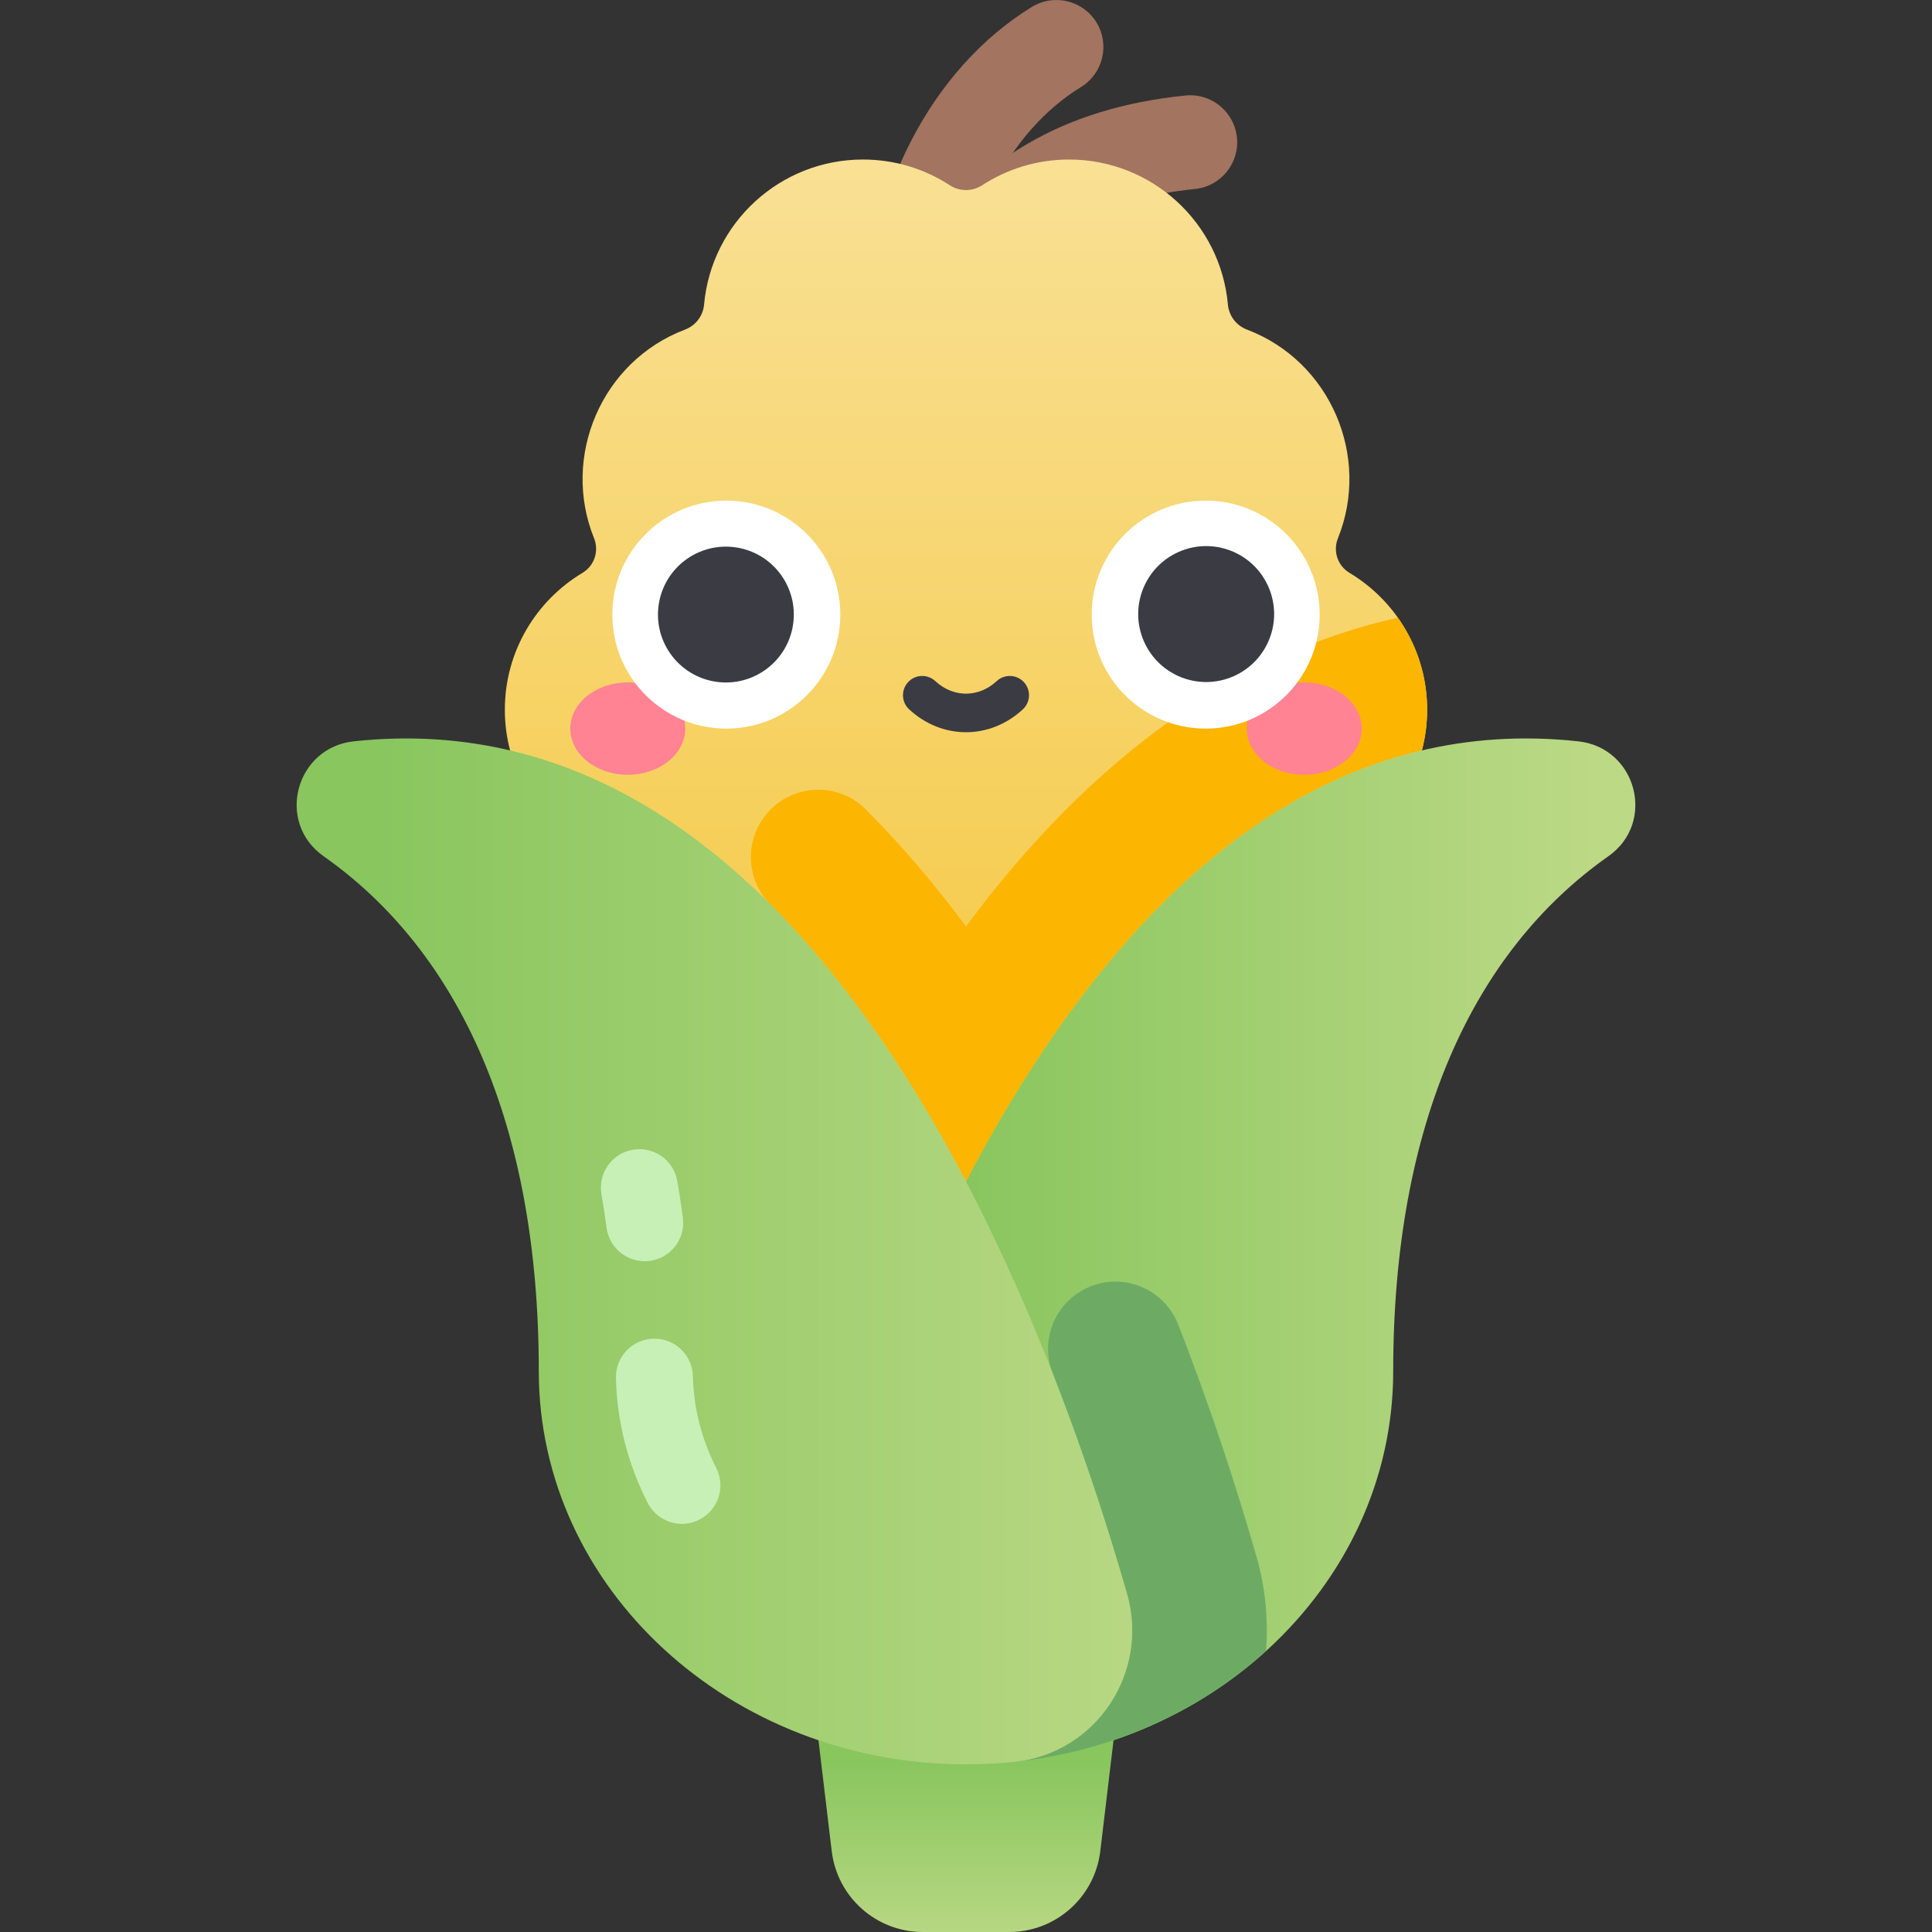 <svg id="Capa_1" enable-background="new 0 0 502 502" height="512" viewBox="0 0 502 502" width="512" xmlns="http://www.w3.org/2000/svg" xmlns:xlink="http://www.w3.org/1999/xlink"><rect x="0" y="0" width="502" height="502" fill="#333333" stroke="none"/><linearGradient id="SVGID_1_" gradientUnits="userSpaceOnUse" x1="251" x2="251" y1="356.255" y2="31.314"><stop offset="0" stop-color="#f4c22c"/><stop offset="1" stop-color="#f9e198"/></linearGradient><linearGradient id="lg1"><stop offset="0" stop-color="#89c65e"/><stop offset="1" stop-color="#bcd986"/></linearGradient><linearGradient id="SVGID_2_" gradientUnits="userSpaceOnUse" x1="251" x2="251" xlink:href="#lg1" y1="457.577" y2="507.111"/><linearGradient id="SVGID_3_" gradientUnits="userSpaceOnUse" x1="249.788" x2="414.972" xlink:href="#lg1" y1="325.156" y2="325.156"/><linearGradient id="SVGID_4_" gradientUnits="userSpaceOnUse" x1="96.445" x2="312.021" xlink:href="#lg1" y1="325.156" y2="325.156"/><g><path d="m237.25 97.487c-6.743 0-12.209-5.466-12.209-12.209 0-34.662 16.906-67.428 43.069-83.475 5.749-3.527 13.265-1.725 16.79 4.023 3.526 5.748 1.724 13.265-4.024 16.79-19.086 11.706-31.418 36.302-31.418 62.661.001 6.744-5.465 12.21-12.208 12.21z" fill="#a37460"/><path d="m242.295 82.881c-5.779-3.474-7.648-10.974-4.174-16.753 14.563-24.229 38.087-38.127 69.92-41.31 6.696-.678 12.691 4.224 13.362 10.933s-4.225 12.692-10.934 13.362c-24.079 2.407-40.899 12.087-51.421 29.593-3.478 5.788-10.979 7.644-16.753 4.175z" fill="#a37460"/><path d="m364.251 310.269c0-25.829-2.295-59.71-8.026-94.283 8.927-7.604 14.596-18.92 14.596-31.566 0-15.11-8.088-28.324-20.168-35.568-3.112-1.866-4.359-5.665-3.001-9.029 8.528-21.126-1.887-45.926-23.647-54.182-2.779-1.054-4.69-3.567-4.956-6.527-1.91-21.228-19.768-37.665-41.278-37.665-8.316 0-16.057 2.453-22.546 6.671-2.586 1.681-5.867 1.681-8.454 0-6.489-4.217-14.23-6.671-22.546-6.671-21.485 0-39.367 16.419-41.278 37.665-.266 2.96-2.177 5.472-4.956 6.526-21.757 8.255-32.177 33.053-23.647 54.181 1.358 3.365.111 7.165-3.001 9.031-12.079 7.244-20.167 20.457-20.167 35.567 0 12.646 5.669 23.962 14.596 31.566-5.73 34.573-8.026 68.455-8.026 94.283h226.505z" fill="url(#SVGID_1_)"/><path d="m363.202 160.506c-20.507 4.56-40.144 13.403-58.669 26.456-19.078 13.442-37.034 31.5-53.533 53.77-8.319-11.228-17.009-21.38-26.026-30.411-7.517-7.529-19.97-6.627-26.356 1.883-5.206 6.937-4.572 16.667 1.56 22.801 20.159 20.164 36.985 45.539 50.822 71.998 27.127-51.872 65.723-99.608 118.444-112.008.89-3.377 1.378-6.917 1.378-10.575 0-8.915-2.831-17.156-7.62-23.914z" fill="#fcb500"/><path d="m290.871 439.355h-79.741l4.982 41.64c1.432 11.984 11.597 21.005 23.667 21.005h22.443c12.069 0 22.234-9.021 23.668-21.005z" fill="url(#SVGID_2_)"/><path d="m209.174 414.076c-5.892 20.49 8.029 41.504 29.235 43.708 4.132.43 8.334.65 12.591.65 61.306 0 111.004-45.74 111.004-102.163 0-64.188 20.734-109.031 55.918-133.798 12.466-8.775 7.313-28.212-7.844-29.852-117.173-12.677-177.439 139.851-200.904 221.455z" fill="url(#SVGID_3_)"/><path d="m326.462 404.404c-5.026-17.48-11.731-38.286-20.333-60.261-3.86-9.862-15.517-14.081-24.781-8.95-7.661 4.243-11.01 13.505-7.819 21.66 8.101 20.703 14.477 40.46 19.297 57.224 5.865 20.396-7.905 41.304-28.946 43.669 25.243-2.686 47.906-13.161 65.076-28.752.629-8.177-.166-16.495-2.494-24.59z" fill="#6dab65"/><path d="m292.826 414.076c5.892 20.49-8.029 41.504-29.235 43.708-4.132.43-8.334.65-12.591.65-61.306 0-111.004-45.74-111.004-102.163 0-64.188-20.734-109.031-55.918-133.798-12.466-8.775-7.313-28.212 7.844-29.852 117.174-12.677 177.439 139.851 200.904 221.455z" fill="url(#SVGID_4_)"/><g><ellipse cx="163.115" cy="189.317" fill="#ff8392" rx="14.936" ry="12.003"/><ellipse cx="338.886" cy="189.317" fill="#ff8392" rx="14.936" ry="12.003"/><circle cx="188.721" cy="159.699" fill="#fff" r="29.618"/><circle cx="313.279" cy="159.699" fill="#fff" r="29.618"/><g fill="#3b3b44"><g><ellipse cx="188.721" cy="159.699" rx="17.652" ry="17.652" transform="matrix(.139 -.99 .99 .139 4.277 324.32)"/><ellipse cx="313.279" cy="159.699" rx="17.652" ry="17.652" transform="matrix(.916 -.402 .402 .916 -37.759 139.209)"/></g><path d="m251 190.259c-5.247 0-10.495-1.984-14.775-5.954-2.025-1.878-2.145-5.041-.267-7.066 1.877-2.025 5.042-2.143 7.065-.267 4.697 4.354 11.256 4.354 15.953 0 2.023-1.876 5.188-1.759 7.065.267 1.878 2.025 1.759 5.189-.267 7.066-4.279 3.97-9.527 5.954-14.774 5.954z"/></g></g><g fill="#c7f0b6"><path d="m167.513 327.706c-4.933 0-9.226-3.649-9.898-8.672-.393-2.929-.843-5.871-1.337-8.742-.938-5.443 2.714-10.615 8.157-11.553 5.444-.935 10.615 2.715 11.552 8.157.537 3.116 1.025 6.306 1.45 9.48.734 5.474-3.108 10.506-8.583 11.24-.451.06-.899.09-1.341.09z"/><path d="m177.195 395.945c-3.645 0-7.158-2-8.923-5.472-5.189-10.211-7.957-21.112-8.229-32.398-.133-5.522 4.235-10.104 9.757-10.237 5.55-.129 10.105 4.235 10.237 9.757.199 8.277 2.239 16.29 6.064 23.818 2.502 4.924.539 10.943-4.385 13.445-1.45.738-2.996 1.087-4.521 1.087z"/></g></g></svg>
